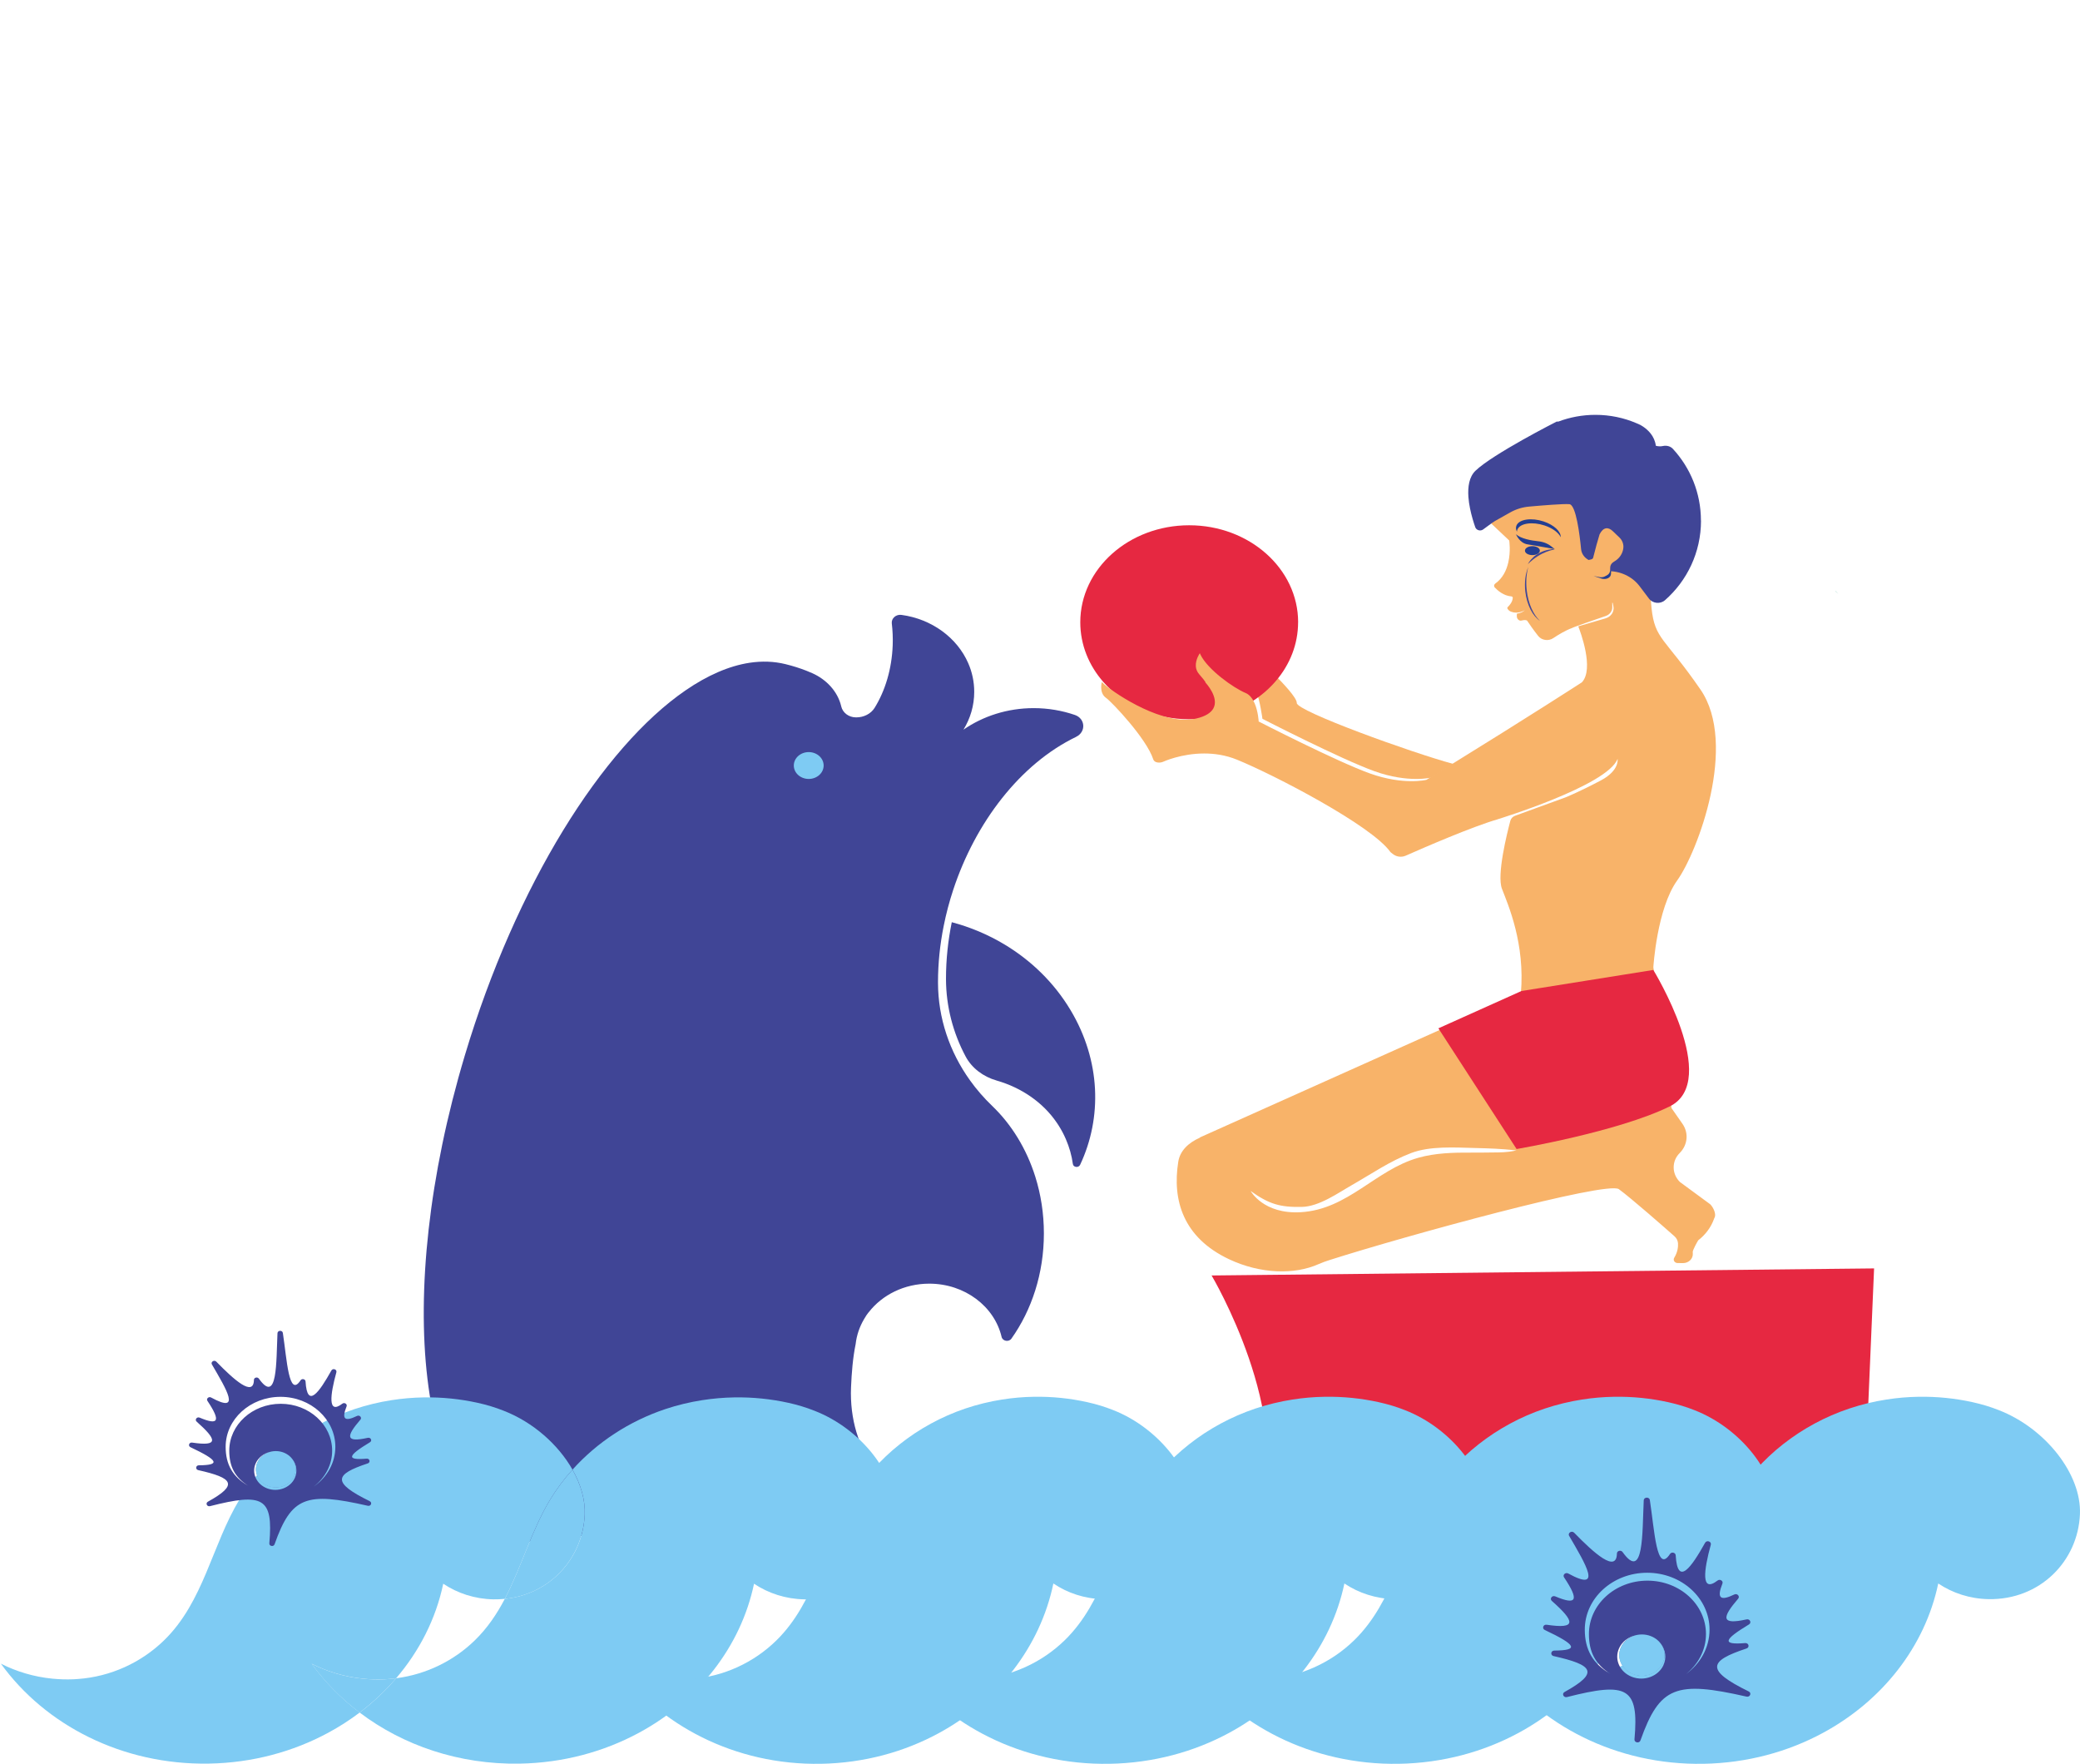 <svg width="697" height="591" viewBox="0 0 697 591" fill="none" xmlns="http://www.w3.org/2000/svg">
<path d="M616 199C615.67 198.68 615.34 198.34 615 198.04V198C615 198 615.4 198.32 616 199Z" fill="#008E76"/>
<path d="M487 255.979C484.588 257.467 482.118 258.998 479.577 260.55C479.577 260.55 471.873 262.456 460.609 258.42C449.346 254.383 423.037 240.85 423.037 240.85C423.037 240.85 422.218 234.63 421 231.824C423.845 229.908 424.911 228.58 427.042 226C429.606 228.591 434.64 233.805 434.547 235.55C434.406 238.248 473.137 252.242 487 255.968V255.979Z" fill="#F8B369"/>
<path d="M434.988 208.49C434.988 215.843 432.247 222.636 427.617 228.079C425.494 230.582 422.964 232.805 420.129 234.664C416.992 236.721 413.481 238.351 409.703 239.432C406.169 240.449 402.401 241 398.494 241C386.843 241 376.474 236.139 369.779 228.567C364.904 223.041 362 216.072 362 208.5C362 190.552 378.34 176 398.494 176C418.648 176 435 190.552 435 208.5L434.988 208.49Z" fill="#E62841"/>
<path d="M563.04 396.147C561.573 394.755 560.84 392.949 560.84 391.153C560.84 389.357 561.515 387.679 562.889 386.308C565.554 383.609 565.927 379.614 563.785 376.543L560.118 371.294L554.031 324.074C554.031 324.074 555.218 304.491 562.016 295.013C568.837 285.535 582.467 249.386 569.815 231.025C557.756 213.525 554.52 214.311 553.414 203.664C553.356 203.133 553.309 202.58 553.262 201.996C552.296 189.553 554.892 183.922 554.892 183.922L547.431 154.893L517.248 154L501.348 159.323L492.897 165.72C492.979 166.995 493.188 168.281 493.444 169.513L499.52 175.241L501.778 177.376L505.736 181.106C505.736 181.106 506.306 184.719 505.398 188.555C504.793 191.115 503.548 193.772 501.045 195.546C500.603 195.865 500.533 196.46 500.905 196.853C501.883 197.894 503.897 199.637 506.423 199.828C506.714 199.85 506.923 200.041 506.923 200.296C506.9 200.901 506.644 202.049 505.224 203.42C504.851 203.781 505.398 204.323 505.678 204.567C506.074 204.907 506.597 205.067 507.121 205.173C507.459 205.237 507.796 205.269 508.146 205.269C508.588 205.269 509.019 205.215 509.449 205.088C509.973 204.939 510.474 204.727 510.962 204.482C510.462 204.886 509.88 205.226 509.24 205.417C508.949 205.513 508.634 205.566 508.332 205.598C508.274 205.959 508.239 206.406 508.308 206.777C508.413 207.426 509.077 208.138 509.868 207.925C510.648 207.713 511.544 207.659 511.789 208.042C512.068 208.488 513.884 211.145 515.467 213.121C516.654 214.587 518.901 214.885 520.496 213.812C522.265 212.632 524.628 211.208 526.793 210.422C527.107 210.167 534.347 207.681 538.084 206.395C539.422 205.938 540.272 204.78 540.272 203.484L540.249 201.985H540.412L540.645 203.175C541.005 204.929 539.876 206.65 538.002 207.192C538.002 207.192 530.18 209.455 529.005 209.816C528.923 209.838 528.876 209.933 528.923 209.997C529.482 211.442 534.324 224.129 530.075 228.634C530.075 228.634 512.138 240.238 485.366 256.76C482.968 258.237 480.512 259.757 477.986 261.298C477.986 261.298 470.327 263.189 459.129 259.183C447.931 255.177 421.776 241.746 421.776 241.746C421.776 241.746 421.625 238.421 420.414 235.637C419.751 234.128 418.808 232.778 417.388 232.194C413.337 230.515 404.677 224.352 402.267 219.337C402.186 219.178 402.128 219.029 402.058 218.869C402.058 218.869 400.556 220.973 400.719 223.279C400.789 224.15 401.092 225.043 401.802 225.861C404.456 228.911 403.932 228.677 403.885 228.645C404.118 228.889 408.646 233.745 406.563 237.422C405.771 238.792 404.06 240.014 400.836 240.758C389.952 243.266 374.378 232.895 370.153 229.399C369.71 229.017 369.384 228.73 369.21 228.539C369.21 228.539 368.185 232.151 370.665 233.862C372.504 235.148 384.225 247.484 386.46 254.455C386.844 255.634 388.707 255.762 389.894 255.188C389.894 255.188 395.807 252.468 403.536 252.468C406.947 252.468 410.718 252.999 414.478 254.529C426.77 259.523 459.746 276.63 465.95 285.524L466.788 286.183C467.976 287.118 469.652 287.33 471.06 286.703C477.113 284.026 493.479 276.917 501.895 274.516V274.495C501.895 274.495 538.631 263.274 542.041 254.274C542.041 254.274 542.798 258.142 536.431 261.499C529.016 265.42 524.628 267.163 524.628 267.163L507.715 273.326C506.923 273.613 506.33 274.229 506.12 274.983C504.991 279.234 501.511 293.185 503.303 297.807C505.41 303.29 511.09 316.179 509.635 332.914L402.058 381.123L402.105 381.186C398.147 382.929 395.411 385.628 394.829 389.283C392.804 402.076 396.389 414.636 411.871 421.936C422.37 426.877 433.777 427.195 441.937 423.529C443.112 422.998 444.323 422.594 445.557 422.191C470.99 414.062 538.549 395.584 542.484 398.453C546.616 401.481 557.825 411.321 561.108 414.232C561.818 414.859 562.237 415.698 562.295 416.602C562.365 417.792 562.179 419.555 561.038 421.415C560.537 422.212 561.154 423.189 562.144 423.2L563.936 423.221C565.822 423.243 567.335 421.808 567.254 420.087L567.231 419.47C567.207 418.907 568.744 416.038 569.093 415.56C571.537 413.669 573.353 411.214 574.354 408.43L574.447 408.154C575.297 406.985 574.133 404.51 573.062 403.49L563.04 396.126V396.147ZM501.557 386.138C498.694 386.159 495.865 386.223 492.99 386.202C487.054 386.159 480.966 386.319 475.286 387.923C460.933 391.971 451.761 405.232 435.907 406.167C423.336 406.911 419.087 399.059 419.087 399.059C425.28 403.5 429.005 404.541 436.256 404.393C442.077 404.276 448.479 399.654 453.03 397.072C459.525 393.374 465.717 389.049 472.911 386.329C479.15 383.97 487.345 384.47 494.014 384.65C499.718 384.799 502.512 384.884 508.169 385.447C506.865 385.745 505.166 386.117 501.569 386.149L501.557 386.138Z" fill="#F8B369"/>
<path d="M544.977 184.346C544.724 186.031 543.721 187.549 542.212 188.583L541.028 189.316C540.328 189.761 539.893 190.463 539.869 191.217L539.845 192.23C539.809 193.573 538.335 194.235 536.862 193.925L534 192.984L535.993 193.377C537.466 193.677 538.879 192.736 538.915 191.445L538.939 190.474C538.963 189.74 539.386 189.058 540.086 188.645L541.27 187.942C542.779 186.94 543.782 185.483 544.035 183.861C544.265 182.456 543.709 181.04 542.526 180.048L539.929 177.827C539.483 177.444 539.036 177.165 538.577 177C539.338 177 540.111 177.372 540.859 178.044L543.456 180.358C544.627 181.402 545.17 182.869 544.953 184.336L544.977 184.346Z" fill="#233E92"/>
<path d="M508 179C508 179 509.139 181.988 511.929 182.406C514.719 182.825 521 184 521 184L519.824 183.064C518.635 182.118 517.084 181.52 515.42 181.351C513.092 181.112 509.689 180.514 508 179.01V179Z" fill="#233E92"/>
<path d="M512 189C512 189 514.003 184.592 520.235 184L521 184.114C521 184.114 516.41 184.592 512 189Z" fill="#404596"/>
<path d="M360.624 246.884C341.792 255.968 326.842 275.661 319.426 298.134C318.124 302.079 317.054 306.108 316.24 310.191C314.985 316.42 314.322 322.755 314.322 329.037V329.396C314.369 341.04 318.135 352.367 325.052 362.002C327.214 365.026 329.691 367.871 332.446 370.526C338.944 376.734 343.989 384.92 346.93 394.29C348.79 400.212 349.802 406.611 349.802 413.295C349.802 426.684 345.721 438.962 338.921 448.533C338.037 449.771 335.968 449.39 335.631 447.952C333.248 437.756 323.308 430.11 311.393 430.11C303.011 430.11 295.618 433.886 291.119 439.671C291.072 439.724 291.014 439.776 290.968 439.84C290.503 440.422 290.073 441.067 289.677 441.775C289.619 441.87 289.561 441.966 289.503 442.061C288.027 444.578 287.062 447.38 286.725 450.352C285.772 454.963 285.376 460.114 285.179 464.82C285.144 465.476 285.132 466.142 285.132 466.819C285.132 477.416 288.573 486.786 293.804 492.36L268.601 519L236.098 480.187C215.766 506.51 193.644 520.671 175.184 516.092C140.169 507.398 131.474 434.637 155.782 353.573C172.917 296.431 201.863 250.458 229.728 231.316C237.028 226.303 244.259 223.13 251.176 222.073C255.303 221.449 259.336 221.576 263.208 222.528C265.66 223.13 267.985 223.86 270.171 224.717C270.845 224.981 271.496 225.256 272.147 225.542C277.006 227.699 280.668 231.707 281.854 236.509C281.877 236.583 281.877 236.636 281.9 236.71C282.4 238.835 284.435 240.369 286.841 240.369H286.946C289.468 240.369 291.828 239.174 293.072 237.186C296.606 231.485 298.85 224.188 299.14 216.171C299.233 213.676 299.117 211.243 298.838 208.885C298.64 207.214 300.233 205.775 302.07 206.029C312.276 207.415 320.728 213.707 324.436 222.179C325.75 225.161 326.459 228.418 326.459 231.813C326.459 236.414 325.157 240.739 322.855 244.483C329.388 239.967 337.549 237.27 346.384 237.27C351.243 237.27 355.893 238.085 360.183 239.555C363.752 240.781 363.972 245.266 360.601 246.884H360.624Z" fill="#404596"/>
<path d="M513.5 186C514.881 186 516 185.328 516 184.5C516 183.672 514.881 183 513.5 183C512.119 183 511 183.672 511 184.5C511 185.328 512.119 186 513.5 186Z" fill="#233E92"/>
<path d="M508.518 177.335C509.485 175.296 513.534 174.731 517.571 176.064C520.266 176.962 522.26 178.476 522.998 180C523.082 178.102 520.762 175.882 517.256 174.721C513.232 173.389 509.17 173.954 508.203 175.993C507.889 176.669 507.95 177.416 508.312 178.163C508.324 177.88 508.385 177.598 508.518 177.335Z" fill="#233E92"/>
<path d="M511.607 197.815C511.269 194.926 511.491 192.203 512.119 190C511.173 192.193 510.767 195.113 511.134 198.252C511.655 202.731 513.615 206.41 516 208C513.857 206.057 512.119 202.294 511.597 197.815H511.607Z" fill="#404596"/>
<path d="M570 174.447C570 185.082 565.327 194.616 557.923 201.115C556.343 202.497 553.809 202.217 552.565 200.576L549.427 196.419C546.951 193.136 542.859 191.247 538.547 191.377H538.396L532.015 187.436C530.759 186.658 529.957 185.395 529.818 184.002C529.376 179.392 528.144 169.102 525.878 168.929C523.89 168.767 516.742 169.351 512.418 169.739C510.174 169.934 508.012 170.603 506.095 171.683L500.992 174.555C500.667 174.738 500.341 174.943 500.05 175.159L498.667 176.174L497.005 177.394C496.087 178.075 494.727 177.686 494.355 176.649C493.809 175.095 493.1 172.827 492.6 170.355C492.344 169.102 492.147 167.796 492.054 166.5C491.821 163.11 492.298 159.784 494.413 157.744C500.248 152.108 521.635 141.257 521.635 141.257H522.193C526.064 139.799 530.26 139 534.63 139C539.535 139 544.208 140.004 548.439 141.829C548.834 141.991 549.217 142.164 549.601 142.347C549.624 142.369 549.647 142.369 549.682 142.39C549.915 142.52 550.182 142.682 550.473 142.865C550.496 142.865 550.508 142.887 550.531 142.898C552.239 144.031 554.448 146.094 554.866 149.365C555.296 149.484 555.738 149.549 556.215 149.549C556.575 149.549 556.924 149.516 557.249 149.441C558.47 149.182 559.76 149.506 560.573 150.391C566.408 156.707 569.977 165.161 569.977 174.447H570Z" fill="#404596"/>
<path d="M533.838 186.955L534.982 182.579L536.011 179.04C537.259 176.588 538.902 176.498 540.431 177.964L542.667 180.107C543.675 181.074 544.154 182.439 543.956 183.785C543.738 185.35 542.875 186.755 541.575 187.712L540.556 188.39C539.952 188.789 539.588 189.447 539.568 190.155L539.547 191.091C539.516 192.337 538.299 193.235 537.03 192.946L534.919 192.467L532.091 188.161C531.55 187.344 533.598 187.772 533.827 186.945L533.838 186.955Z" fill="#F8B369"/>
<path d="M482 344.56L509.816 332.058L554.02 325C554.02 325 576.843 362.211 559.486 370.736C542.13 379.261 508.202 385 508.202 385L482 344.56Z" fill="#E62841"/>
<path d="M406 427.368C406 427.368 433.998 474.436 421.622 507L624.742 501.075L628 425L406 427.368Z" fill="#E62841"/>
<path d="M361.933 390.308C361.428 391.365 359.668 391.164 359.516 390.023C359.129 387.21 358.343 384.387 357.146 381.649C356.477 380.094 355.668 378.572 354.729 377.091C354.518 376.774 354.307 376.447 354.096 376.14C349.474 369.362 342.259 364.435 334.011 362.067L333.952 362.046C329.436 360.756 325.658 357.869 323.593 354.021C319.323 346.027 317.047 337.209 317 328.201V327.841C317 321.561 317.669 315.228 318.936 309C325.083 310.628 331.019 313.113 336.498 316.391C345.438 321.741 353.193 329.184 358.73 338.446C368.866 355.364 369.382 374.501 361.933 390.308Z" fill="#404596"/>
<path d="M271 261C273.761 261 276 258.985 276 256.5C276 254.015 273.761 252 271 252C268.239 252 266 254.015 266 256.5C266 258.985 268.239 261 271 261Z" fill="#7ECBF3"/>
<path d="M104.41 557.449C109.641 560.098 115.465 561.846 121.65 562.471C123.951 562.694 126.288 562.779 128.66 562.683C129.171 562.662 129.694 562.63 130.206 562.588C131.054 562.524 131.903 562.44 132.74 562.323C140.54 553.211 146.062 542.424 148.527 530.652C153.293 533.841 159.082 535.77 165.336 535.886C166.638 535.908 167.906 535.844 169.149 535.727C174.811 524.962 178.066 512.851 184.355 502.467C186.517 498.907 189.028 495.548 191.841 492.422C187.098 484.072 178.694 476.549 168.812 472.703C168.777 472.692 168.754 472.682 168.731 472.671C166.022 471.59 163.116 470.711 160.047 470.033C154.235 468.751 148.166 468.115 141.912 468.221C138.32 468.284 134.739 468.592 131.205 469.143C126.974 469.8 122.812 470.806 118.778 472.152C102.55 477.588 88.716 488.491 80.23 502.467C71 517.693 68.314 536.639 54.969 549.629C47.319 557.068 37.101 561.793 26.092 562.577C25.581 562.62 25.069 562.652 24.546 562.673C22.175 562.768 19.838 562.683 17.536 562.461C11.352 561.846 5.516 560.087 0.296 557.438C15.165 578.026 40.937 591.419 69.977 590.921C84.578 590.678 98.225 586.937 109.955 580.601C113.687 578.588 117.221 576.32 120.534 573.809C114.326 569.115 108.885 563.595 104.433 557.438L104.41 557.449Z" fill="#7ECBF3"/>
<path d="M272.938 472.703C272.938 472.703 272.88 472.682 272.856 472.671C270.148 471.59 267.242 470.711 264.173 470.033C258.36 468.751 252.292 468.115 246.038 468.221C242.445 468.284 238.865 468.592 235.331 469.143C231.099 469.8 226.938 470.806 222.904 472.152C210.814 476.2 200.049 483.288 191.842 492.422C194.62 497.328 196.143 502.53 195.945 507.436C195.364 522.027 184.379 534.212 169.161 535.727C166.523 540.76 163.349 545.497 159.106 549.629C152.049 556.495 142.796 561.041 132.752 562.323C129.137 566.54 125.045 570.397 120.522 573.82C135.03 584.797 153.758 591.282 174.102 590.932C188.703 590.688 202.351 586.948 214.08 580.612C233.866 569.931 248.223 551.865 252.675 530.652C257.442 533.841 263.231 535.77 269.485 535.886C286.655 536.194 299.454 523.224 300.082 507.436C300.617 494.181 288.643 478.806 272.949 472.703H272.938Z" fill="#7ECBF3"/>
<path d="M132.74 562.334C131.903 562.44 131.054 562.535 130.206 562.598C129.694 562.641 129.183 562.673 128.659 562.694C126.288 562.789 123.951 562.704 121.65 562.482C115.465 561.867 109.629 560.108 104.41 557.459C108.862 563.626 114.303 569.136 120.51 573.83C125.021 570.408 129.124 566.551 132.74 562.334Z" fill="#7ECBF3"/>
<path d="M169.15 535.738C184.367 534.222 195.352 522.037 195.934 507.447C196.131 502.541 194.608 497.338 191.83 492.432C189.017 495.558 186.506 498.917 184.343 502.477C178.054 512.861 174.799 524.962 169.138 535.738H169.15Z" fill="#7ECBF3"/>
<path d="M399.983 507.304C399.361 523.127 386.671 536.136 369.648 535.818C363.459 535.701 357.708 533.768 352.983 530.572C348.568 551.821 334.335 569.938 314.718 580.643C303.089 586.994 289.57 590.732 275.083 590.987C246.293 591.486 220.741 578.052 206 557.429C211.186 560.083 216.961 561.836 223.092 562.462C225.374 562.685 227.691 562.77 230.042 562.675C230.549 562.653 231.068 562.622 231.575 562.579C242.501 561.793 252.631 557.057 260.215 549.602C273.446 536.582 276.109 517.605 285.26 502.334C293.662 488.327 307.388 477.399 323.478 471.951C327.489 470.603 331.603 469.594 335.798 468.935C339.302 468.383 342.852 468.065 346.413 468.011C352.602 467.905 358.63 468.542 364.393 469.827C367.435 470.507 370.317 471.388 373.002 472.461C373.002 472.461 373.06 472.482 373.083 472.493C388.642 478.62 400.513 494.019 399.983 507.304Z" fill="#7ECBF3"/>
<path d="M497.983 507.304C497.354 523.127 484.534 536.136 467.335 535.818C461.082 535.701 455.272 533.768 450.498 530.572C446.038 551.821 431.658 569.938 411.839 580.643C400.09 586.994 386.432 590.732 371.795 590.987C342.708 591.486 316.893 578.052 302 557.429C307.24 560.083 313.074 561.836 319.268 562.462C321.574 562.685 323.914 562.77 326.29 562.675C326.802 562.653 327.326 562.622 327.838 562.579C338.877 561.793 349.112 557.057 356.774 549.602C370.142 536.582 372.831 517.605 382.077 502.334C390.565 488.327 404.434 477.399 420.689 471.951C424.741 470.603 428.898 469.594 433.136 468.935C436.676 468.383 440.263 468.065 443.861 468.011C450.114 467.905 456.204 468.542 462.026 469.827C465.1 470.507 468.011 471.388 470.724 472.461C470.724 472.461 470.782 472.482 470.805 472.493C486.525 478.62 498.518 494.019 497.983 507.304Z" fill="#7ECBF3"/>
<path d="M594.983 507.304C594.354 523.127 581.534 536.136 564.335 535.818C558.082 535.701 552.272 533.768 547.498 530.572C543.038 551.821 528.658 569.938 508.839 580.643C497.09 586.994 483.432 590.732 468.795 590.987C439.708 591.486 413.893 578.052 399 557.429C404.24 560.083 410.074 561.836 416.268 562.462C418.574 562.685 420.914 562.77 423.29 562.675C423.802 562.653 424.326 562.622 424.838 562.579C435.877 561.793 446.112 557.057 453.774 549.602C467.142 536.582 469.831 517.605 479.077 502.334C487.565 488.327 501.434 477.399 517.689 471.951C521.741 470.603 525.898 469.594 530.136 468.935C533.676 468.383 537.263 468.065 540.861 468.011C547.114 467.905 553.204 468.542 559.026 469.827C562.1 470.507 565.011 471.388 567.724 472.461C567.724 472.461 567.782 472.482 567.805 472.493C583.525 478.62 595.518 494.019 594.983 507.304Z" fill="#7ECBF3"/>
<path d="M696.983 507.304C696.354 523.127 683.534 536.136 666.335 535.818C660.082 535.701 654.272 533.768 649.498 530.572C645.038 551.821 630.658 569.938 610.839 580.643C599.09 586.994 585.432 590.732 570.795 590.987C541.708 591.486 515.893 578.052 501 557.429C506.24 560.083 512.074 561.836 518.268 562.462C520.574 562.685 522.914 562.77 525.29 562.675C525.802 562.653 526.326 562.622 526.838 562.579C537.877 561.793 548.112 557.057 555.774 549.602C569.142 536.582 571.831 517.605 581.077 502.334C589.565 488.327 603.434 477.399 619.689 471.951C623.741 470.603 627.898 469.594 632.136 468.935C635.676 468.383 639.263 468.065 642.861 468.011C649.114 467.905 655.204 468.542 661.026 469.827C664.1 470.507 667.011 471.388 669.724 472.461C669.724 472.461 669.782 472.482 669.805 472.493C685.525 478.62 697.518 494.019 696.983 507.304Z" fill="#7ECBF3"/>
<path d="M585.999 566.752C571.375 559.579 572.607 556.527 585.255 552.352C586.382 551.981 586.01 550.445 584.813 550.54C576.989 551.187 577.466 549.491 586.08 544.289C587.033 543.706 586.382 542.35 585.266 542.604C576.606 544.532 576.978 542.032 582.453 535.664C583.127 534.88 582.139 533.788 581.174 534.254C576.455 536.533 575.211 535.526 577.175 530.609C577.536 529.709 576.35 528.967 575.548 529.582C569.875 533.926 570.956 526.106 573.281 517.587C573.583 516.506 571.933 515.934 571.375 516.93C566.806 525.1 562.144 531.764 561.517 521.116C561.458 520.194 560.122 519.886 559.61 520.681C555.111 527.59 554.414 512.724 552.856 502.615C552.682 501.481 550.868 501.566 550.81 502.71C550.287 513.561 550.88 530.08 543.719 520.035C543.172 519.261 541.847 519.59 541.824 520.512C541.708 527.198 534.151 520.406 527.49 513.561C526.688 512.734 525.247 513.645 525.816 514.62C531.443 524.273 537.116 533.587 525.526 527.229C524.607 526.721 523.549 527.674 524.107 528.511C529.292 536.289 528.327 537.921 521.155 534.89C520.108 534.445 519.178 535.674 520.004 536.405C527.734 543.261 528.525 545.931 518.283 544.395C517.132 544.225 516.621 545.666 517.655 546.154C528.316 551.187 529.153 552.988 520.852 553.052C519.643 553.052 519.434 554.63 520.608 554.895C533.872 557.862 536.035 560.426 524.282 566.922C523.259 567.483 523.945 568.914 525.095 568.628C545.253 563.51 549.264 565.311 547.706 582.805C547.613 583.917 549.334 584.225 549.706 583.165C556.146 565.004 561.703 563.118 585.255 568.479C586.429 568.744 587.057 567.271 585.987 566.742L585.999 566.752ZM557.425 557.926C555.704 561.666 550.996 563.436 546.881 561.867C542.777 560.299 540.836 556.008 542.556 552.257C543.556 550.085 545.555 548.58 547.869 548.008C545.846 548.612 544.114 549.968 543.23 551.897C541.626 555.404 543.44 559.441 547.288 560.903C551.135 562.365 555.565 560.712 557.169 557.205C558.157 555.054 557.843 552.702 556.576 550.869C558.11 552.861 558.529 555.51 557.413 557.915L557.425 557.926ZM564.818 561.052C569.003 557.777 571.665 552.924 571.665 547.499C571.665 537.624 562.888 529.624 552.054 529.624C541.219 529.624 532.442 537.624 532.442 547.499C532.442 553.56 534.593 557.64 539.65 560.871C533.791 557.491 531.059 552.808 531.059 546.026C531.059 535.505 540.417 526.975 551.961 526.975C563.504 526.975 572.863 535.505 572.863 546.026C572.863 552.13 569.701 557.565 564.806 561.052H564.818Z" fill="#404596"/>
<path d="M550.194 561.529C554.399 561.529 557.808 558.421 557.808 554.588C557.808 550.755 554.399 547.648 550.194 547.648C545.989 547.648 542.58 550.755 542.58 554.588C542.58 558.421 545.989 561.529 550.194 561.529Z" fill="#7ECBF3"/>
<path d="M123.905 502.997C111.048 496.692 112.14 494.011 123.242 490.334C124.23 490.006 123.905 488.65 122.859 488.745C115.988 489.317 116.395 487.823 123.975 483.246C124.823 482.737 124.242 481.54 123.254 481.762C115.64 483.458 115.965 481.254 120.778 475.67C121.371 474.981 120.51 474.017 119.65 474.43C115.5 476.433 114.407 475.543 116.139 471.23C116.453 470.446 115.407 469.789 114.71 470.329C109.722 474.144 110.664 467.278 112.722 459.786C112.977 458.833 111.536 458.335 111.048 459.204C107.025 466.388 102.945 472.247 102.387 462.88C102.341 462.065 101.166 461.8 100.713 462.499C96.761 468.57 96.144 455.495 94.784 446.626C94.633 445.63 93.029 445.704 92.983 446.711C92.529 456.247 93.041 470.764 86.751 461.937C86.263 461.259 85.101 461.545 85.089 462.361C84.984 468.231 78.347 462.266 72.488 456.247C71.778 455.516 70.511 456.322 71.011 457.18C75.963 465.667 80.951 473.847 70.755 468.263C69.953 467.818 69.023 468.655 69.512 469.386C74.069 476.221 73.22 477.662 66.908 475.002C65.989 474.61 65.164 475.691 65.896 476.337C72.685 482.366 73.383 484.708 64.385 483.362C63.374 483.214 62.92 484.475 63.827 484.909C73.197 489.328 73.941 490.917 66.64 490.97C65.571 490.97 65.396 492.358 66.431 492.591C78.091 495.198 79.986 497.455 69.663 503.166C68.768 503.664 69.361 504.914 70.372 504.66C88.088 500.157 91.622 501.746 90.251 517.121C90.169 518.096 91.68 518.371 92.006 517.439C97.667 501.471 102.55 499.818 123.254 504.533C124.289 504.766 124.835 503.473 123.893 503.007L123.905 502.997ZM98.783 495.24C97.272 498.525 93.134 500.083 89.518 498.705C85.915 497.328 84.206 493.556 85.717 490.26C86.589 488.353 88.356 487.028 90.39 486.52C88.612 487.05 87.089 488.247 86.31 489.942C84.891 493.026 86.496 496.575 89.879 497.857C93.261 499.15 97.156 497.688 98.562 494.605C99.434 492.708 99.155 490.642 98.039 489.031C99.388 490.779 99.748 493.111 98.783 495.23V495.24ZM105.282 497.985C108.955 495.103 111.303 490.843 111.303 486.075C111.303 477.397 103.584 470.361 94.064 470.361C84.543 470.361 76.824 477.397 76.824 486.075C76.824 491.405 78.719 494.986 83.159 497.826C78.01 494.859 75.615 490.737 75.615 484.782C75.615 475.532 83.845 468.03 93.994 468.03C104.142 468.03 112.373 475.532 112.373 484.782C112.373 490.154 109.595 494.922 105.293 497.995L105.282 497.985Z" fill="#404596"/>
<path d="M92.424 498.419C96.122 498.419 99.12 495.686 99.12 492.316C99.12 488.945 96.122 486.212 92.424 486.212C88.726 486.212 85.728 488.945 85.728 492.316C85.728 495.686 88.726 498.419 92.424 498.419Z" fill="#7ECBF3"/>
</svg>
